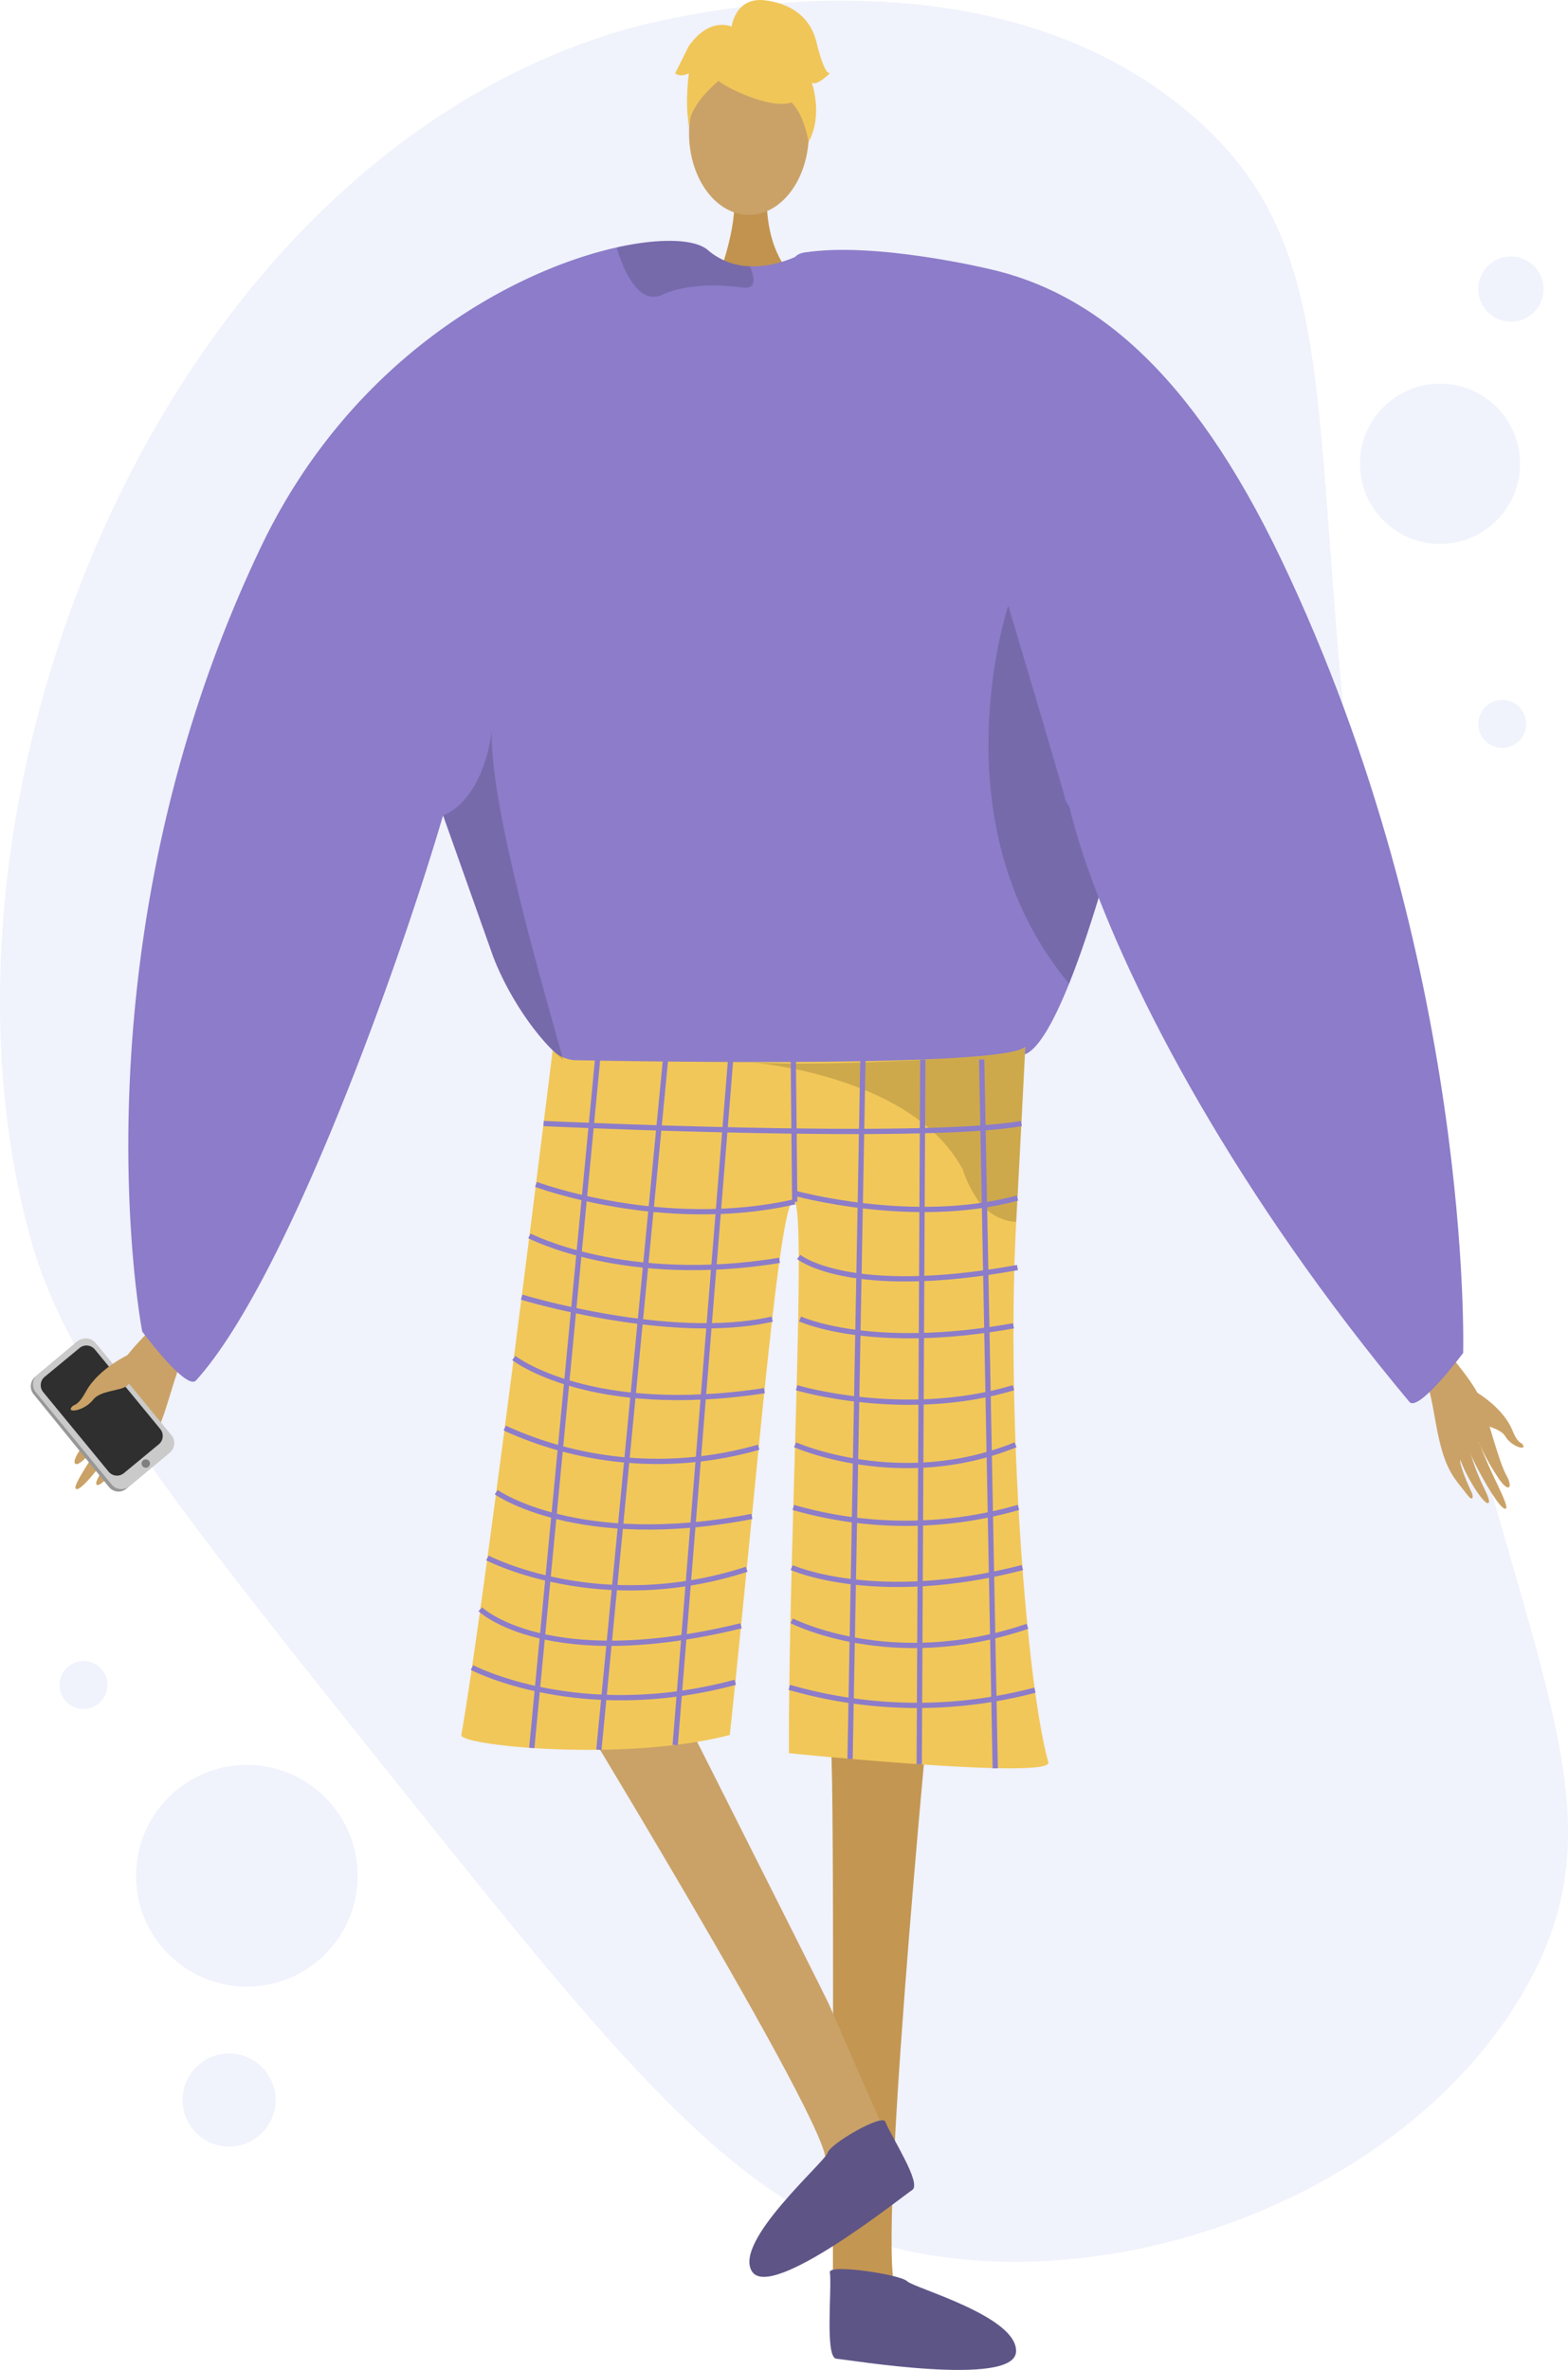 <svg xmlns="http://www.w3.org/2000/svg" width="245.731" height="371.241" viewBox="0 0 245.731 371.241">
    <defs>
        <style>
            .a,.b{opacity:0.49;}.b{fill:#bec9f2;}.c,.i{fill:#caa267;}.c{fill-rule:evenodd;}.d{fill:#979797;}.e{fill:#cacaca;}.f{fill:#2f2f2f;}.g{fill:#7f7f7f;}.h{fill:#c39652;}.j{fill:#c2934e;}.k{fill:#8c7cc9;}.l{fill:#f1c759;}.m{opacity:0.15;}.n{fill:#5e5586;}.o{fill:#5e5587;}.p{opacity:0.3;}.q{opacity:0.5;}.r{fill:#f0c659;}.s{fill:none;stroke:#8c7cc9;stroke-miterlimit:10;stroke-width:0.823px;}
        </style>
    </defs>
    <g transform="translate(-2998.844 -10700.388)">
        <g class="a" transform="translate(2998.844 10700.502)">
            <path class="b"
                  d="M3062.5,10981.528c-35.375-44.149-53.063-66.224-58.817-86.949-19.227-69.24,20.344-167.607,92.062-189.238,3.732-1.127,55.553-15.961,89.506,12.786,28.425,24.068,15.578,54.347,30.687,143.208,16.176,95.135,40.7,118.067,21.777,150.881-17.918,31.065-61.475,47.909-95.938,40.917C3116.145,11047.931,3097.915,11025.726,3062.5,10981.528Z"
                  transform="translate(-2998.844 -10700.519)"/>
            <circle class="b" cx="17.36" cy="17.36" r="17.36" transform="translate(21.322 276.36)"/>
            <circle class="b" cx="7.281" cy="7.281" r="7.281" transform="translate(28.621 321.566)"/>
            <circle class="b" cx="12.542" cy="12.542" r="12.542" transform="translate(213.131 59.995)"/>
            <circle class="b" cx="5.106" cy="5.106" r="5.106" transform="translate(231.68 40.064)"/>
            <circle class="b" cx="3.747" cy="3.747" r="3.747" transform="translate(9.336 260.084)"/>
            <circle class="b" cx="3.747" cy="3.747" r="3.747" transform="translate(231.68 109.536)"/>
        </g>
        <g transform="translate(3003.672 10700.388)">
            <g transform="translate(0 203.904)">
                <path class="c"
                      d="M3028.955,10935.6c-.516.65-8.018,6.766-9.941,10.856s-4.392,10.358-5.8,12.319c-1.662,2.307-.875,3.324,1.327.772a44.449,44.449,0,0,0,4.35-6.051c.171-.418-1.2,2.205-2.905,4.979-1.814,2.948-3.964,6.079-3.454,6.443.989.706,6.788-7.578,7.548-9.133a43.453,43.453,0,0,1-2.06,4.077c-1.039,1.8-2.518,3.759-2.276,4.338.382.908,4.05-3.262,6.062-7.078.155-.023-.111,1.351-2.805,5.721-.271.44-.5,1.725.782.431,2.7-2.728,4.063-3.7,5.928-8.394,1.82-4.577,2.717-10.028,5.038-12.954Z"
                      transform="translate(-3005.465 -10935.599)"/>
                <g transform="translate(0 5.75)">
                    <path class="d"
                          d="M3004.871,10951.017l11.775,14.49a1.906,1.906,0,0,0,2.7.315l6.566-5.493a.511.511,0,0,0,.064-.058,1.962,1.962,0,0,0,.151-2.683l-11.775-14.49a1.906,1.906,0,0,0-2.7-.313l-6.129,5.127-.438.363A1.961,1.961,0,0,0,3004.871,10951.017Z"
                          transform="translate(-3004.412 -10942.248)"/>
                    <path class="e"
                          d="M3005.251,10950.679l11.87,14.436a1.968,1.968,0,0,0,2.772.268l6.4-5.285a1.965,1.965,0,0,0,.2-2.712l-11.87-14.435a1.969,1.969,0,0,0-2.772-.269l-6.4,5.286A1.964,1.964,0,0,0,3005.251,10950.679Z"
                          transform="translate(-3004.464 -10942.232)"/>
                    <path class="f"
                          d="M3006.593,10950.811l10.252,12.467a1.7,1.7,0,0,0,2.394.232l5.527-4.567a1.7,1.7,0,0,0,.174-2.342l-10.252-12.466a1.7,1.7,0,0,0-2.394-.232l-5.527,4.565A1.7,1.7,0,0,0,3006.593,10950.811Z"
                          transform="translate(-3004.651 -10942.401)"/>
                    <circle class="g" cx="0.658" cy="0.658" r="0.658" transform="translate(17.363 18.946)"/>
                </g>
                <path class="c"
                      d="M3021.144,10944.9s-5.061,2.221-7.138,6.019c-1.235,2.26-1.817,1.985-2.144,2.328-1.086,1.138,1.9.736,3.281-1.062,1.121-1.46,4.276-1.361,5.234-2.137s3.131-3.348,3.011-4.229S3021.144,10944.9,3021.144,10944.9Z"
                      transform="translate(-3005.373 -10936.836)"/>
            </g>
            <path class="h"
                  d="M3164.549,11007.311s-8.854,91.37-5.09,92.943c6.755,2.865,33.21,12.238,4.043,10.179-14.982.9-13.882-2.444-14.116-5.282-.192-2.315.249-84.088-.367-90.447-.138-1.425-.222-2.285-.222-2.285Z"
                  transform="translate(-3023.631 -10741.239)"/>
            <path class="i"
                  d="M3095.73,10996.1s47.825,77.948,45.3,81.155c-4.506,5.791-23.053,26.854,1.423,10.859,13.527-6.5,10.938-8.892,9.761-11.484-.96-2.116-8.037-18.311-10.594-24.164-.573-1.312-32.79-65.167-32.79-65.167Z"
                  transform="translate(-3016.567 -10738.576)"/>
            <path class="j"
                  d="M3136.307,10734.973s-.78,8.707,4.59,13.521-12.376,0-12.376,0,3.3-8.34,2.562-13.521S3136.307,10734.973,3136.307,10734.973Z"
                  transform="translate(-3020.932 -10704.685)"/>
            <ellipse class="i" cx="9.389" cy="12.81" rx="9.389" ry="12.81" transform="translate(103.154 8.044)"/>
            <path class="k"
                  d="M3180.535,10820.238c-.157,2.425-2.118,11.438-4.878,21.237-.813,2.924-1.7,5.912-2.639,8.822-1.134,3.543-2.332,6.96-3.544,9.977-2.354,5.847-4.764,10.2-6.868,11.046-7.089,2.853-60.61,6.769-71.613,1.519-.257-.192-.535-.4-.8-.627-4.129-3.358-8.607-9.991-10.982-16.2,0,0-6.326-17.835-7.617-21.465-.014-.035-.021-.065-.035-.094-.043-.142-.093-.277-.142-.406-.015-.05-.036-.092-.05-.143-6.661,22.742-24.382,72.692-38.716,88.516-1.505,1.661-8.429-7.659-8.429-7.659s-11.575-59.769,18.619-122.932c14.214-29.73,39.58-43.294,55.775-46.9,7.01-1.562,12.3-1.255,14.234.414a10.49,10.49,0,0,0,6.554,2.546,14.149,14.149,0,0,0,3.679-.335,18.419,18.419,0,0,0,3.9-1.325c.6-.279.948-.479.948-.479a38.172,38.172,0,0,1,9.913.591C3174.488,10753.517,3180.863,10814.954,3180.535,10820.238Z"
                  transform="translate(-3006.759 -10706.18)"/>
            <path class="l"
                  d="M3096.554,10890.114a5.792,5.792,0,0,0,3.285,1.515c7.718.152,41.053.723,59.138-.316,6.379-.366,10.86-.935,11.648-1.794a.692.692,0,0,1-.005.072c-.048,1-.619,12.409-1.421,27.368-1.585,29.529,1.467,71.82,5.033,84.657.77,2.771-40.648-1.427-40.648-1.427-.115-30.474,2.776-83.97.908-86.368-2.272-2.917-5.956,44.14-10.18,83.517-16.4,4.278-42.375,1.681-42.074,0C3085.8,10977.369,3096.554,10890.114,3096.554,10890.114Z"
                  transform="translate(-3014.771 -10725.563)"/>
            <path class="m"
                  d="M3078.945,10845.708c.015.05.037.093.051.142.05.129.1.264.143.406.014.028.021.058.036.093,1.291,3.631,7.616,21.459,7.616,21.459,2.375,6.219,6.853,12.852,10.983,16.21-2.8-10.148-11.539-39.564-11.2-51.417C3084.9,10844.024,3078.945,10845.7,3078.945,10845.708Z"
                  transform="translate(-3014.333 -10717.986)"/>
            <path class="m"
                  d="M3196.353,10850.25c-.813,2.924-1.7,5.911-2.638,8.82-1.134,3.544-2.332,6.961-3.544,9.978-20.959-25.1-9.528-59.22-9.528-59.22s8.857,29.625,8.951,30.459C3189.621,10840.585,3192.567,10844.858,3196.353,10850.25Z"
                  transform="translate(-3027.455 -10714.953)"/>
            <path class="m"
                  d="M3131.785,10749.993c.028.849-.422,1.405-1.784,1.221-4.25-.578-9.049-.457-12.537,1.142a2.958,2.958,0,0,1-2.867-.124c-2.232-1.3-3.616-5.2-4.165-6.922a1.216,1.216,0,0,1-.057-.379c7.011-1.562,12.3-1.256,14.234.413a10.5,10.5,0,0,0,6.554,2.547A5.784,5.784,0,0,1,3131.785,10749.993Z"
                  transform="translate(-3018.517 -10706.18)"/>
            <path class="n"
                  d="M3155.609,11083.719c-.489-1.236-8.629,3.438-9.035,4.891s-14.869,13.932-11.842,18.6,23.549-11.761,25.1-12.774S3156.571,11086.15,3155.609,11083.719Z"
                  transform="translate(-3021.703 -10751.381)"/>
            <path class="o"
                  d="M3148.86,11110.889c-.174-1.319,11.062.354,12.124,1.427s17.418,5.519,17.048,11.075-26.3,1.188-28.147,1.057S3149.2,11113.48,3148.86,11110.889Z"
                  transform="translate(-3023.632 -10754.961)"/>
            <g class="p" transform="translate(112.187 163.956)">
                <path d="M3134.2,10892.288l-.372-.03Z" transform="translate(-3133.825 -10889.882)"/>
                <path class="q"
                      d="M3134.254,10891.924c9.935.793,31.647-.611,31.647-.611,6.379-.366,10.86-.935,11.647-1.794a.724.724,0,0,1-.005.072c-.048,1-.619,12.409-1.422,27.368a7.446,7.446,0,0,1-1.044-.121,8.124,8.124,0,0,1-5.257-3.736,18.045,18.045,0,0,1-2.045-4.27C3160.369,10894.739,3137.436,10892.21,3134.254,10891.924Z"
                      transform="translate(-3133.882 -10889.519)"/>
            </g>
            <g transform="translate(100.983)">
                <g transform="translate(1.982 3.572)">
                    <path class="r"
                          d="M3129.641,10714.438s16.254,9.013,11.43-5.457C3137.732,10698.971,3118.555,10707.988,3129.641,10714.438Z"
                          transform="translate(-3123.59 -10704.509)"/>
                    <path class="r"
                          d="M3131.592,10711.08s-9.094,5.4-8.217,10.81c0,0-2.005-16.162,7.037-16.568s12.543.468,11.74,17.558C3142.153,10722.879,3139.526,10709.285,3131.592,10711.08Z"
                          transform="translate(-3123.186 -10704.607)"/>
                </g>
                <path class="r"
                      d="M3131.067,10704.779s.457-5.037,5.449-4.323,7.131,3.566,7.845,6.42,1.426,4.991,2.138,4.991c0,0-2.138,2.14-2.852,1.427,0,0,1.851,5.129-.5,9.338,0,0-.925-6.486-4.491-7.2S3131.067,10704.779,3131.067,10704.779Z"
                      transform="translate(-3122.253 -10700.387)"/>
                <path class="r"
                      d="M3130.171,10705.334s-3.566-2.141-7.131,2.852l-2.139,4.279s.714.714,2.139,0c0,0-.65,5.023.031,7.861l2.108-8.574Z"
                      transform="translate(-3120.9 -10700.985)"/>
            </g>
            <g transform="translate(217.95 209.627)">
                <path class="c"
                      d="M3258,10942.2c.375.607,6.151,6.589,7.374,10.276s2.69,9.285,3.7,11.1c1.182,2.138.407,2.928-1.212.524a38.092,38.092,0,0,1-3.093-5.606c-.1-.373.8,2,1.97,4.544,1.247,2.7,2.761,5.593,2.289,5.851-.917.5-5.018-7.159-5.509-8.562a37.331,37.331,0,0,0,1.342,3.688c.7,1.643,1.764,3.465,1.5,3.932-.418.739-3.123-3.194-4.449-6.656-.131-.035-.043,1.162,1.808,5.167.186.4.253,1.522-.71.287-2.025-2.6-3.089-3.57-4.2-7.766-1.085-4.089-1.294-8.833-2.976-11.565Z"
                      transform="translate(-3255.826 -10942.201)"/>
                <path class="c"
                      d="M3265.613,10952.059s4.091,2.412,5.476,5.864c.823,2.054,1.347,1.88,1.592,2.2.81,1.082-1.7.436-2.692-1.239-.807-1.362-3.509-1.6-4.248-2.359s-2.329-3.177-2.137-3.916S3265.613,10952.059,3265.613,10952.059Z"
                      transform="translate(-3256.859 -10943.511)"/>
            </g>
            <g transform="translate(78.508 163.832)">
                <line class="s" x1="10.518" y2="109.982"/>
                <line class="s" x1="10.439" y2="108.067" transform="translate(10.518 2.199)"/>
                <line class="s" x1="8.68" y2="107.311" transform="translate(22.479 2.199)"/>
                <line class="s" x2="0.224" y2="22.228" transform="translate(40.987 2.199)"/>
                <line class="s" x1="2.014" y2="109.486" transform="translate(49.882 2.199)"/>
                <line class="s" x1="0.561" y2="110.404" transform="translate(60.721 2.131)"/>
                <line class="s" x2="2.124" y2="111.038" transform="translate(70.508 2.131)"/>
            </g>
            <path class="s" d="M3097.112,10903.405s59.229,2.794,74.878,0" transform="translate(-3016.751 -10727.41)"/>
            <path class="s" d="M3136.287,10917.135c-20.724,4.693-40.556-2.726-40.556-2.726"
                  transform="translate(-3016.567 -10728.876)"/>
            <path class="s" d="M3142.256,10915.935s18.7,5.256,35.129.817" transform="translate(-3022.76 -10729.077)"/>
            <path class="s" d="M3094.556,10923.705s14.934,7.819,39.193,3.833"
                  transform="translate(-3016.411 -10730.111)"/>
            <path class="s" d="M3093.145,10934.778s23.24,7.1,39.266,3.443" transform="translate(-3016.223 -10731.586)"/>
            <path class="s" d="M3091.731,10945.778s11.837,9.28,39.279,5.116"
                  transform="translate(-3016.035 -10733.05)"/>
            <path class="s" d="M3090.085,10958.432a57.582,57.582,0,0,0,39.807,3"
                  transform="translate(-3015.816 -10734.734)"/>
            <path class="s" d="M3088.555,10970.021s12.782,9.074,40.059,3.8"
                  transform="translate(-3015.612 -10736.274)"/>
            <path class="s" d="M3086.955,10981.905s17.642,9.225,40.631,1.772"
                  transform="translate(-3015.399 -10737.857)"/>
            <path class="s" d="M3085.674,10991.179s10.409,10.011,40.861,2.59"
                  transform="translate(-3015.229 -10739.092)"/>
            <path class="s" d="M3084.165,11001.706s16.831,8.866,41.27,2.31"
                  transform="translate(-3015.028 -10740.494)"/>
            <path class="s" d="M3143.236,10927.516s7.813,6.451,34.28,1.662" transform="translate(-3022.89 -10730.62)"/>
            <path class="s" d="M3143.473,10938.714s10.964,5.114,33.448,1.076"
                  transform="translate(-3022.922 -10732.107)"/>
            <path class="s" d="M3142.856,10951.146s16.93,5.1,33.983,0" transform="translate(-3022.84 -10733.764)"/>
            <path class="s" d="M3142.575,10961.455s16.457,7.316,34.554,0" transform="translate(-3022.802 -10735.135)"/>
            <path class="s" d="M3142.256,10972.774a63.8,63.8,0,0,0,35.285,0"
                  transform="translate(-3022.76 -10736.643)"/>
            <path class="s" d="M3141.964,10983.644s13.207,5.927,36.156,0" transform="translate(-3022.721 -10738.089)"/>
            <path class="s" d="M3141.964,10993.263s15.68,8.081,36.954.858" transform="translate(-3022.721 -10739.369)"/>
            <path class="s" d="M3141.529,11005.286a72.5,72.5,0,0,0,38.495.443"
                  transform="translate(-3022.663 -10740.971)"/>
            <path class="k"
                  d="M3178.956,10784.132s-45.984-36.39-35.02-38.164,28.9,2.537,28.9,2.537c16.2,3.6,31.658,15.771,45.871,45.5,30.2,63.162,28.524,124.326,28.524,124.326s-6.992,9.379-8.429,7.659c-26.677-31.92-43.832-63.964-51.069-85.522S3178.956,10784.132,3178.956,10784.132Z"
                  transform="translate(-3022.759 -10706.396)"/>
        </g>
    </g>
</svg>
